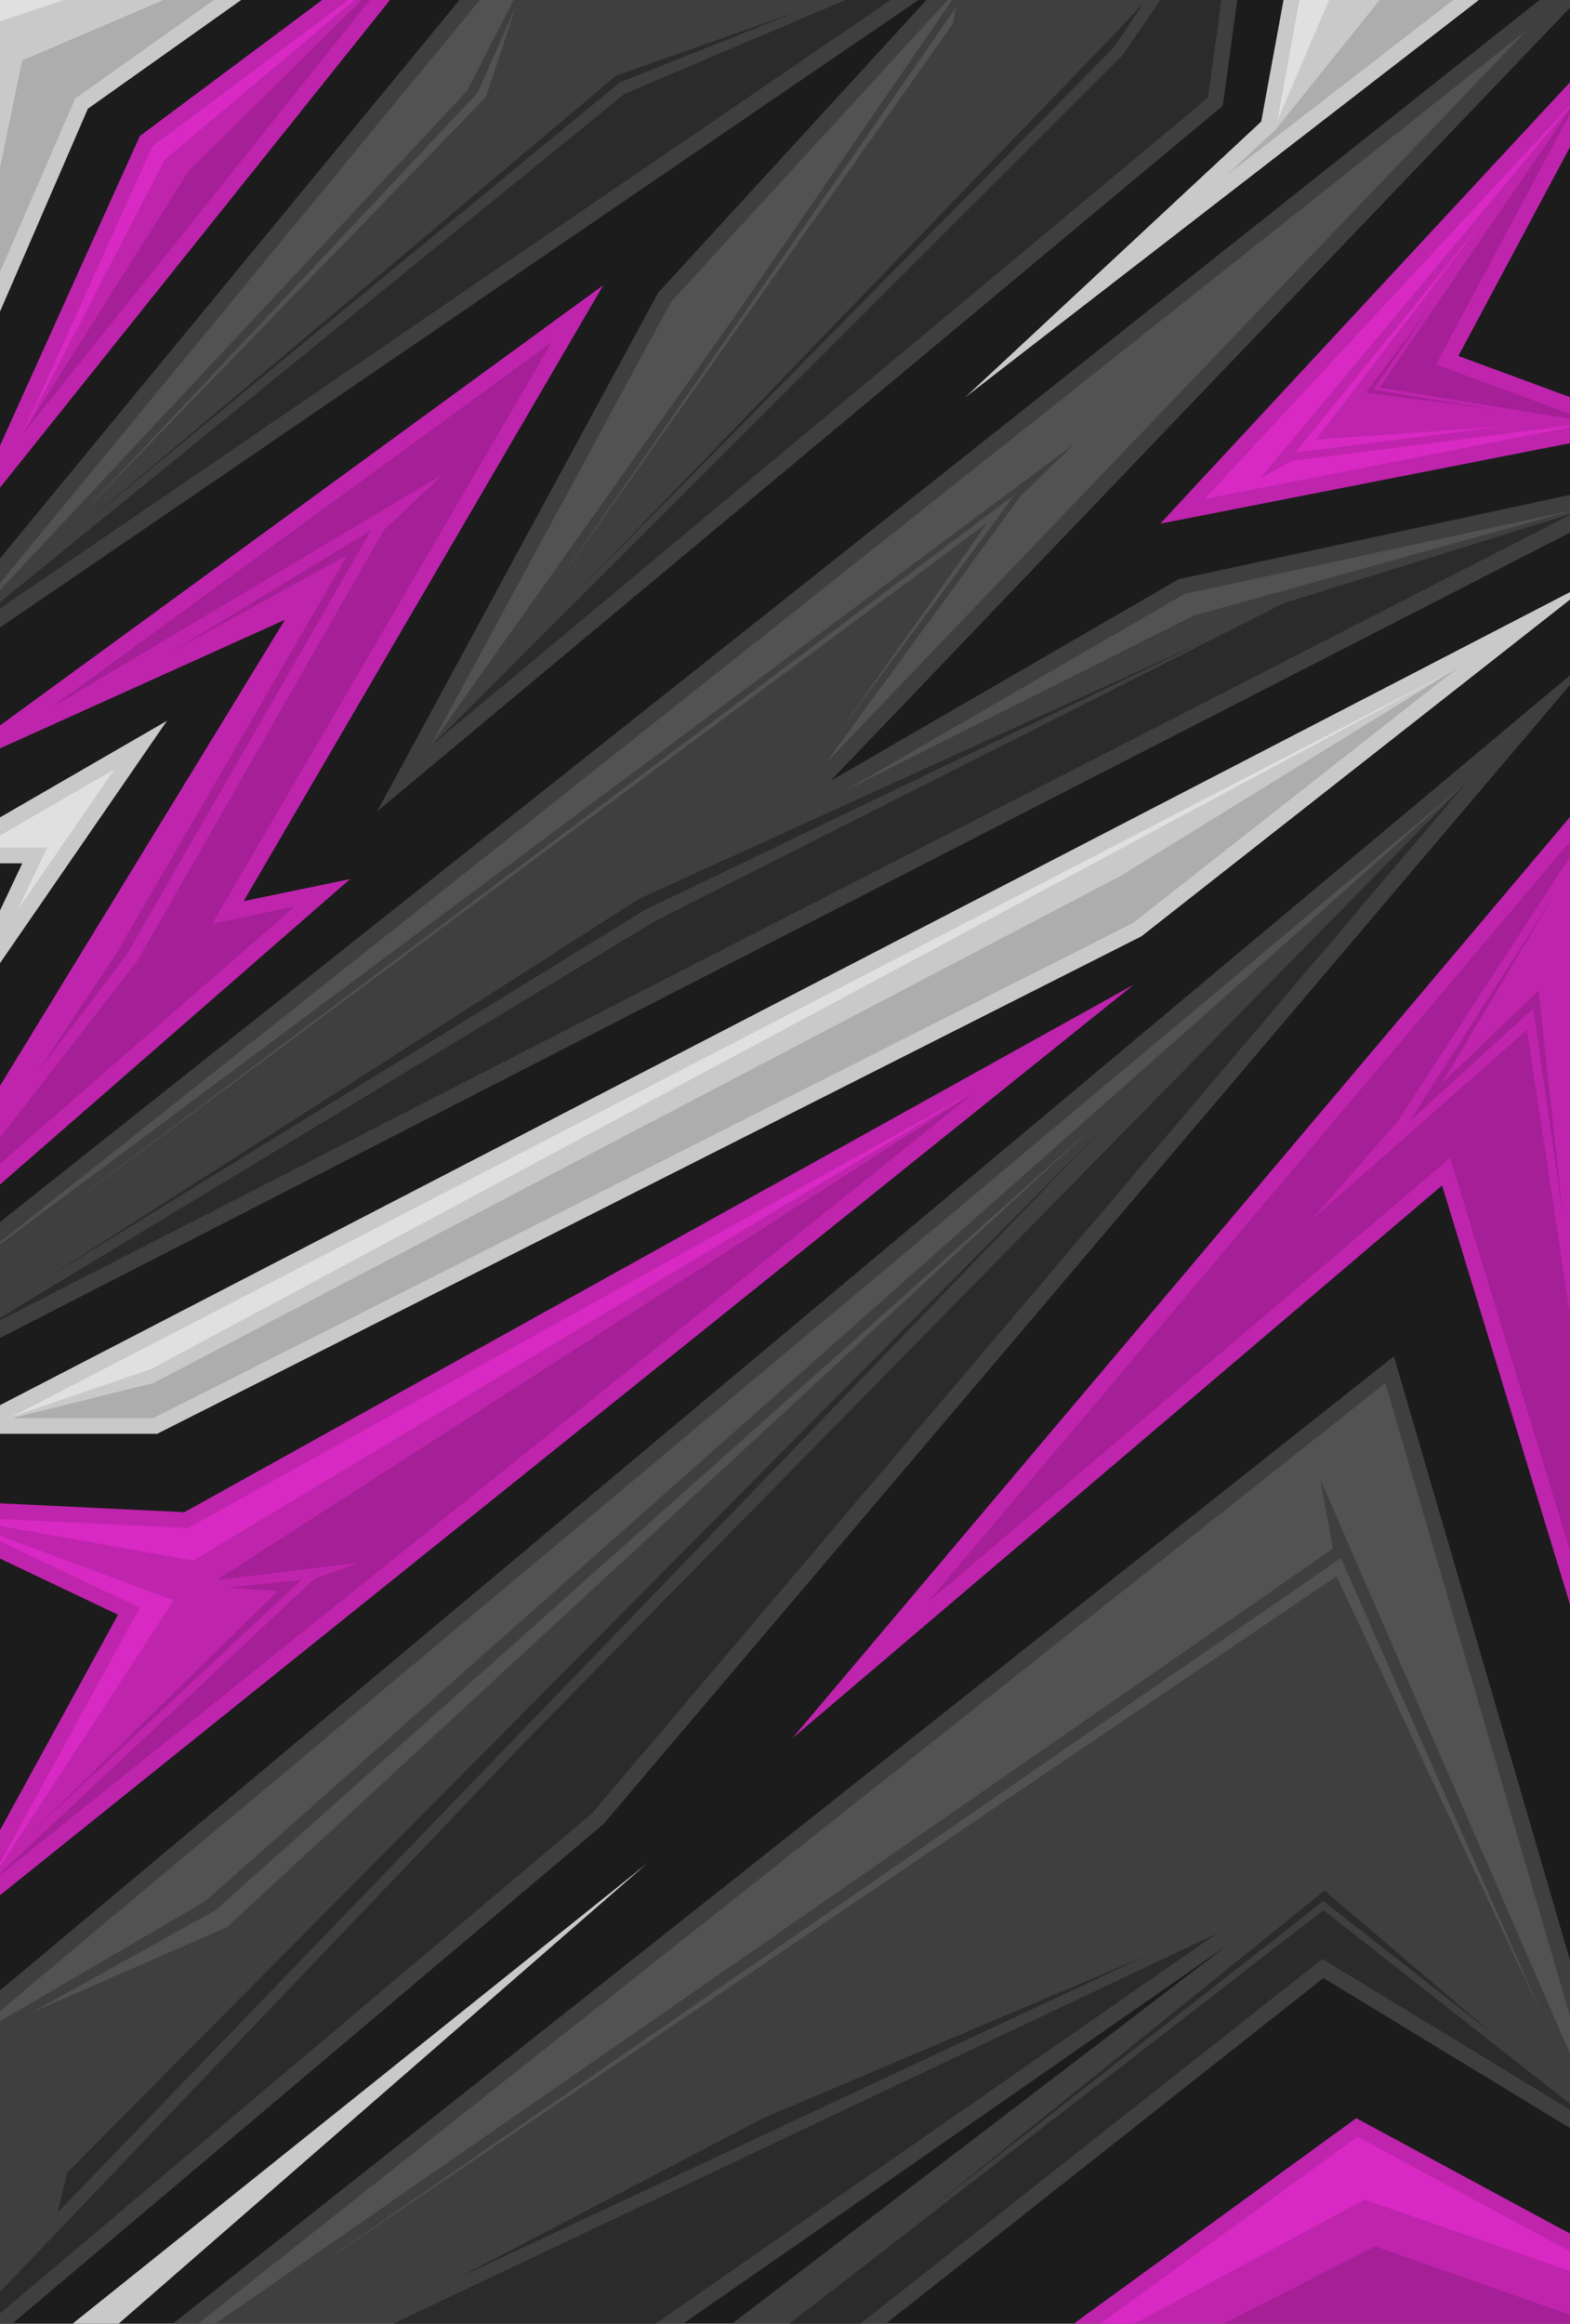 <?xml version="1.0" encoding="UTF-8"?>
<svg id="BACKGROUND" xmlns="http://www.w3.org/2000/svg" xmlns:xlink="http://www.w3.org/1999/xlink" viewBox="0 0 3000 4439.48">
  <defs>
    <style>
      .cls-1 {
        fill: #3f3f3f;
      }

      .cls-2 {
        fill: #c9c9c9;
      }

      .cls-3 {
        fill: #1c1c1c;
      }

      .cls-4 {
        fill: #e0e0e0;
      }

      .cls-5 {
        fill: #2b2b2b;
      }

      .cls-6 {
        fill: #d829c4;
      }

      .cls-7 {
        clip-path: url(#clippath);
      }

      .cls-8 {
        fill: #adadad;
      }

      .cls-9 {
        fill: none;
      }

      .cls-10 {
        fill: #bf24ad;
      }

      .cls-11 {
        fill: #525252;
      }

      .cls-12 {
        fill: #a51f96;
      }
    </style>
    <clipPath id="clippath">
      <rect class="cls-9" width="3000" height="4439.48"/>
    </clipPath>
  </defs>
  <g class="cls-7">
    <rect class="cls-3" x="-38.68" y="-48.56" width="3110.4" height="4544.64"/>
    <polygon class="cls-2" points="-38.68 2704.58 -38.68 2739.28 300.38 2739.28 2181.02 1788.88 3053.66 1103.44 -38.68 2704.58"/>
    <polygon class="cls-1" points="-38.68 3835.14 -38.68 4491.77 1152.86 3485.2 3053.66 1245.19 -38.68 3835.14"/>
    <polygon class="cls-1" points="1586.82 1491.98 3060.58 -48.56 3002.91 -48.56 -38.68 2365.36 -38.68 2576.01 3071.72 980.75 3071.72 929.97 2252.43 1106.44 1586.82 1491.98"/>
    <polygon class="cls-10" points="3071.72 785.14 2786.69 680.12 3071.72 146.73 3071.72 79.87 2217.02 1000.48 3071.72 832.68 3071.72 785.14"/>
    <polygon class="cls-1" points="918 -48.56 -38.68 1113.91 -38.68 1225.32 1796.18 -28.16 1257.79 559.07 720.86 1549.84 2336.54 202 2370.85 -48.56 918 -48.56"/>
    <polygon class="cls-2" points="2461.5 -48.56 2409.98 232.24 1844.06 759.28 2888.64 -48.56 2461.5 -48.56"/>
    <polygon class="cls-8" points="2706.58 -48.56 2656.22 -24.8 2437.7 247.42 2343.76 334.9 2839.6 -48.56 2706.58 -48.56"/>
    <polygon class="cls-10" points="1152.86 544.72 -38.68 1414.15 -38.68 1447.24 544.46 1184.08 -38.68 2137.75 -38.68 2296.8 669.02 1679.44 465.55 1721.66 1152.86 544.72"/>
    <polygon class="cls-2" points="-38.68 1583.99 -38.68 1649.41 42.62 1649.41 -38.68 1821.28 -38.68 1896.25 319.1 1377.04 -38.68 1583.99"/>
    <polygon class="cls-4" points="218.81 1469.7 -38.68 1618.65 -38.68 1619.41 90 1619.41 33.83 1738.14 218.81 1469.7"/>
    <polygon class="cls-10" points="680.67 -48.56 267.26 259.81 -38.68 937.11 -38.68 980.04 784.02 -48.56 680.67 -48.56"/>
    <polygon class="cls-12" points="739.86 -48.56 360.14 327.28 42.24 830.84 745.6 -48.56 739.86 -48.56"/>
    <polygon class="cls-2" points="-38.68 -48.56 -38.68 684.65 167.9 207.76 529.27 -48.56 -38.68 -48.56"/>
    <polygon class="cls-10" points="3071.72 1475.87 1513.93 3321.04 2755.57 2264.76 3071.72 3300.1 3071.72 1475.87"/>
    <polygon class="cls-10" points="3071.72 4496.08 3071.72 4306 2591.52 4046.8 1973.68 4496.08 3071.72 4496.08"/>
    <polygon class="cls-2" points="161.51 4496.08 1236.38 3560.08 67.9 4496.08 161.51 4496.08"/>
    <polygon class="cls-10" points="-38.68 2959.31 225.5 3084.88 -38.68 3567.2 -38.68 3651.94 2166.62 1881.04 352.22 2889.04 -38.68 2870.25 -38.68 2959.31"/>
    <polygon class="cls-1" points="1223.88 4496.08 2342.26 3718.48 1324.69 4496.08 1620.95 4496.08 2528.85 3779.01 3071.72 4109.37 3071.72 3991.03 2663.53 2591.18 258.72 4496.08 1223.88 4496.08"/>
    <polygon class="cls-8" points="425.83 -48.56 42.24 115.6 -38.68 509.08 -38.68 609.17 143.7 188.14 477.41 -48.56 425.83 -48.56"/>
    <polygon class="cls-4" points="-38.68 -48.56 -38.68 191.74 -11.38 44.32 269.12 -48.56 -38.68 -48.56"/>
    <polygon class="cls-5" points="2251.18 -48.56 2143.58 106.96 826.32 1422.79 2308.39 186.41 2340.57 -48.56 2251.18 -48.56"/>
    <polygon class="cls-11" points="1844.06 -36 1282.4 576.62 823.83 1422.79 1401.21 608.47 1844.06 -36"/>
    <polygon class="cls-5" points="1729.6 -48.56 1193.18 179.41 -38.68 1182.13 -38.68 1188.99 1772.86 -48.56 1729.6 -48.56"/>
    <polygon class="cls-11" points="956.86 -48.56 -38.68 1161.12 -38.68 1168.78 891.99 174.15 1006.38 -48.56 956.86 -48.56"/>
    <polygon class="cls-12" points="1054.53 653.6 94.09 1354.41 846.46 906.18 733.41 1012.72 262.94 1834.96 -38.68 2223.38 -38.68 2256.99 563.06 1732.06 405.66 1764.73 1054.53 653.6"/>
    <polygon class="cls-5" points="-38.68 2542.29 3007.76 979.84 2453.01 1152.4 1252.22 1759.52 -38.68 2541.16 -38.68 2542.29"/>
    <polygon class="cls-11" points="1577.83 1457.98 2917.83 57.26 -38.68 2403.66 -38.68 2405.99 2053.26 847.88 1949.9 947.86 1577.83 1457.98"/>
    <polygon class="cls-11" points="1612.67 1511.68 2263.37 1134.77 3005.72 974.87 2280.38 1176.26 1612.67 1511.68"/>
    <polygon class="cls-6" points="3020.24 179.41 2301.79 953.26 3045.16 807.32 2468.21 880.62 2407.23 914.48 3020.24 179.41"/>
    <polygon class="cls-12" points="3045.16 807.32 2744 696.36 3020.24 179.41 2636.06 740.56 3045.16 807.32"/>
    <polygon class="cls-8" points="2784.96 1276.34 2164.83 1763.44 293.23 2709.28 23.66 2709.28 293.18 2642.38 2142.14 1672.96 2784.96 1276.34"/>
    <polygon class="cls-4" points="22.3 2706.78 2784.96 1276.34 288.86 2615.44 22.3 2706.78"/>
    <polygon class="cls-12" points="-22.86 3600.76 1864.56 2085.13 414.14 3018.64 687.03 2985.22 600.38 3016.56 -22.86 3600.76"/>
    <polygon class="cls-6" points="359.32 2919.41 -38.68 2900.29 -38.68 2908.24 368.78 2981.49 1861.73 2084.74 359.32 2919.41"/>
    <polygon class="cls-6" points="332.06 3057.52 -38.68 2919.82 -38.68 2926.09 267.08 3071.42 -22.86 3600.76 332.06 3057.52"/>
    <polygon class="cls-5" points="997.34 3334 -38.68 4419.26 -38.68 4452.5 1131.6 3463.89 2802.87 1494.37 997.34 3334"/>
    <polygon class="cls-11" points="-38.68 3874.28 -38.68 3884.24 392.54 3631.94 2802.87 1494.37 -38.68 3874.28"/>
    <polygon class="cls-12" points="3071.72 2986.44 2917.83 1967.44 2504.99 2331.58 2669.78 2143.57 3071.72 1526.83 3071.72 1522.38 1771.27 3062.73 2770.92 2212.31 3071.72 3197.38 3071.72 2986.44"/>
    <polygon class="cls-11" points="329.6 4496.08 2547.03 2958.68 2522.86 2826.25 3063.23 4069.08 2647.21 2642.38 307.04 4496.08 329.6 4496.08"/>
    <polygon class="cls-5" points="1572.55 4496.08 2526.63 3742.54 3063.23 4069.08 2528.85 3649.36 1435.1 4496.08 1572.55 4496.08"/>
    <polygon class="cls-5" points="1171.33 4496.08 2325.14 3693.84 631.45 4496.08 1171.33 4496.08"/>
    <polygon class="cls-6" points="2062.68 4496.08 2607.26 4202.32 3071.72 4363.64 3071.72 4340.1 2593.89 4082.17 2024.69 4496.08 2062.68 4496.08"/>
    <polygon class="cls-12" points="3071.72 4496.08 3071.72 4447.62 2627.42 4291.6 2227.75 4496.08 3071.72 4496.08"/>
    <polygon class="cls-5" points="872.06 4353.52 2191.82 3735.76 1458.14 4046.8 872.06 4353.52"/>
    <polygon class="cls-5" points="1763.42 4231.12 2528.85 3631.94 2853.5 3886.96 2530.94 3611.92 1763.42 4231.12"/>
    <polygon class="cls-5" points="110.01 4227.16 2109.74 2153.56 128.75 4150.44 110.01 4227.16"/>
    <polygon class="cls-11" points="58.56 3845.92 411.98 3649.36 2098.94 2143.84 433.58 3681.76 58.56 3845.92"/>
    <polygon class="cls-12" points="2970.14 1709.68 2692.22 2143.84 2929.82 1926.76 2987.42 2328.88 2939.9 1892.56 2755.24 2069.62 2970.14 1709.68"/>
    <polygon class="cls-12" points="58.56 3502.48 575.42 3018.64 433.58 3033.04 530.06 3039.88 58.56 3502.48"/>
    <polygon class="cls-5" points="89.41 2441.56 1232.78 1738.14 2301.79 1224.78 1220.54 1717.6 89.41 2441.56"/>
    <polygon class="cls-11" points="83.66 2338.24 1938.62 945.52 1602.14 1400.08 1887.02 998.32 83.66 2338.24"/>
    <polygon class="cls-6" points="2838.45 416.56 2475.5 864.4 2864.3 815.44 2514.38 839.92 2838.45 416.56"/>
    <polygon class="cls-12" points="2730.38 589 2624.18 744.52 2855.3 782.32 2609.95 750.04 2730.38 589"/>
    <polygon class="cls-12" points="69.98 2050.96 241.34 1824.88 709.34 1012.72 327.74 1245.19 663.69 1060.43 225.5 1816.24 69.98 2050.96"/>
    <polygon class="cls-5" points="1088.62 1145.2 2129.18 89.68 2185.34 5.44 2114.06 81.04 1088.62 1145.2"/>
    <polygon class="cls-11" points="1826.78 14.08 1054.53 1128.64 1821.02 45.04 1826.78 14.08"/>
    <polygon class="cls-5" points="1524.38 22 1184.54 157.36 146.3 1012.72 1177.34 144.4 1524.38 22"/>
    <polygon class="cls-11" points="985.24 14.08 912.38 177.52 146.3 992.56 928.51 185.3 985.24 14.08"/>
    <polygon class="cls-6" points="730.84 -48.56 291.41 279.22 42.24 830.84 314.78 304.96 734.99 -48.56 730.84 -48.56"/>
    <polygon class="cls-4" points="2492 -48.56 2440.7 231.02 2539.58 0 2535.35 -48.56 2492 -48.56"/>
    <polygon class="cls-11" points="593.42 4338.4 2562.26 2976.52 2947.82 3852.4 2553.98 3011.44 593.42 4338.4"/>
  </g>
</svg>